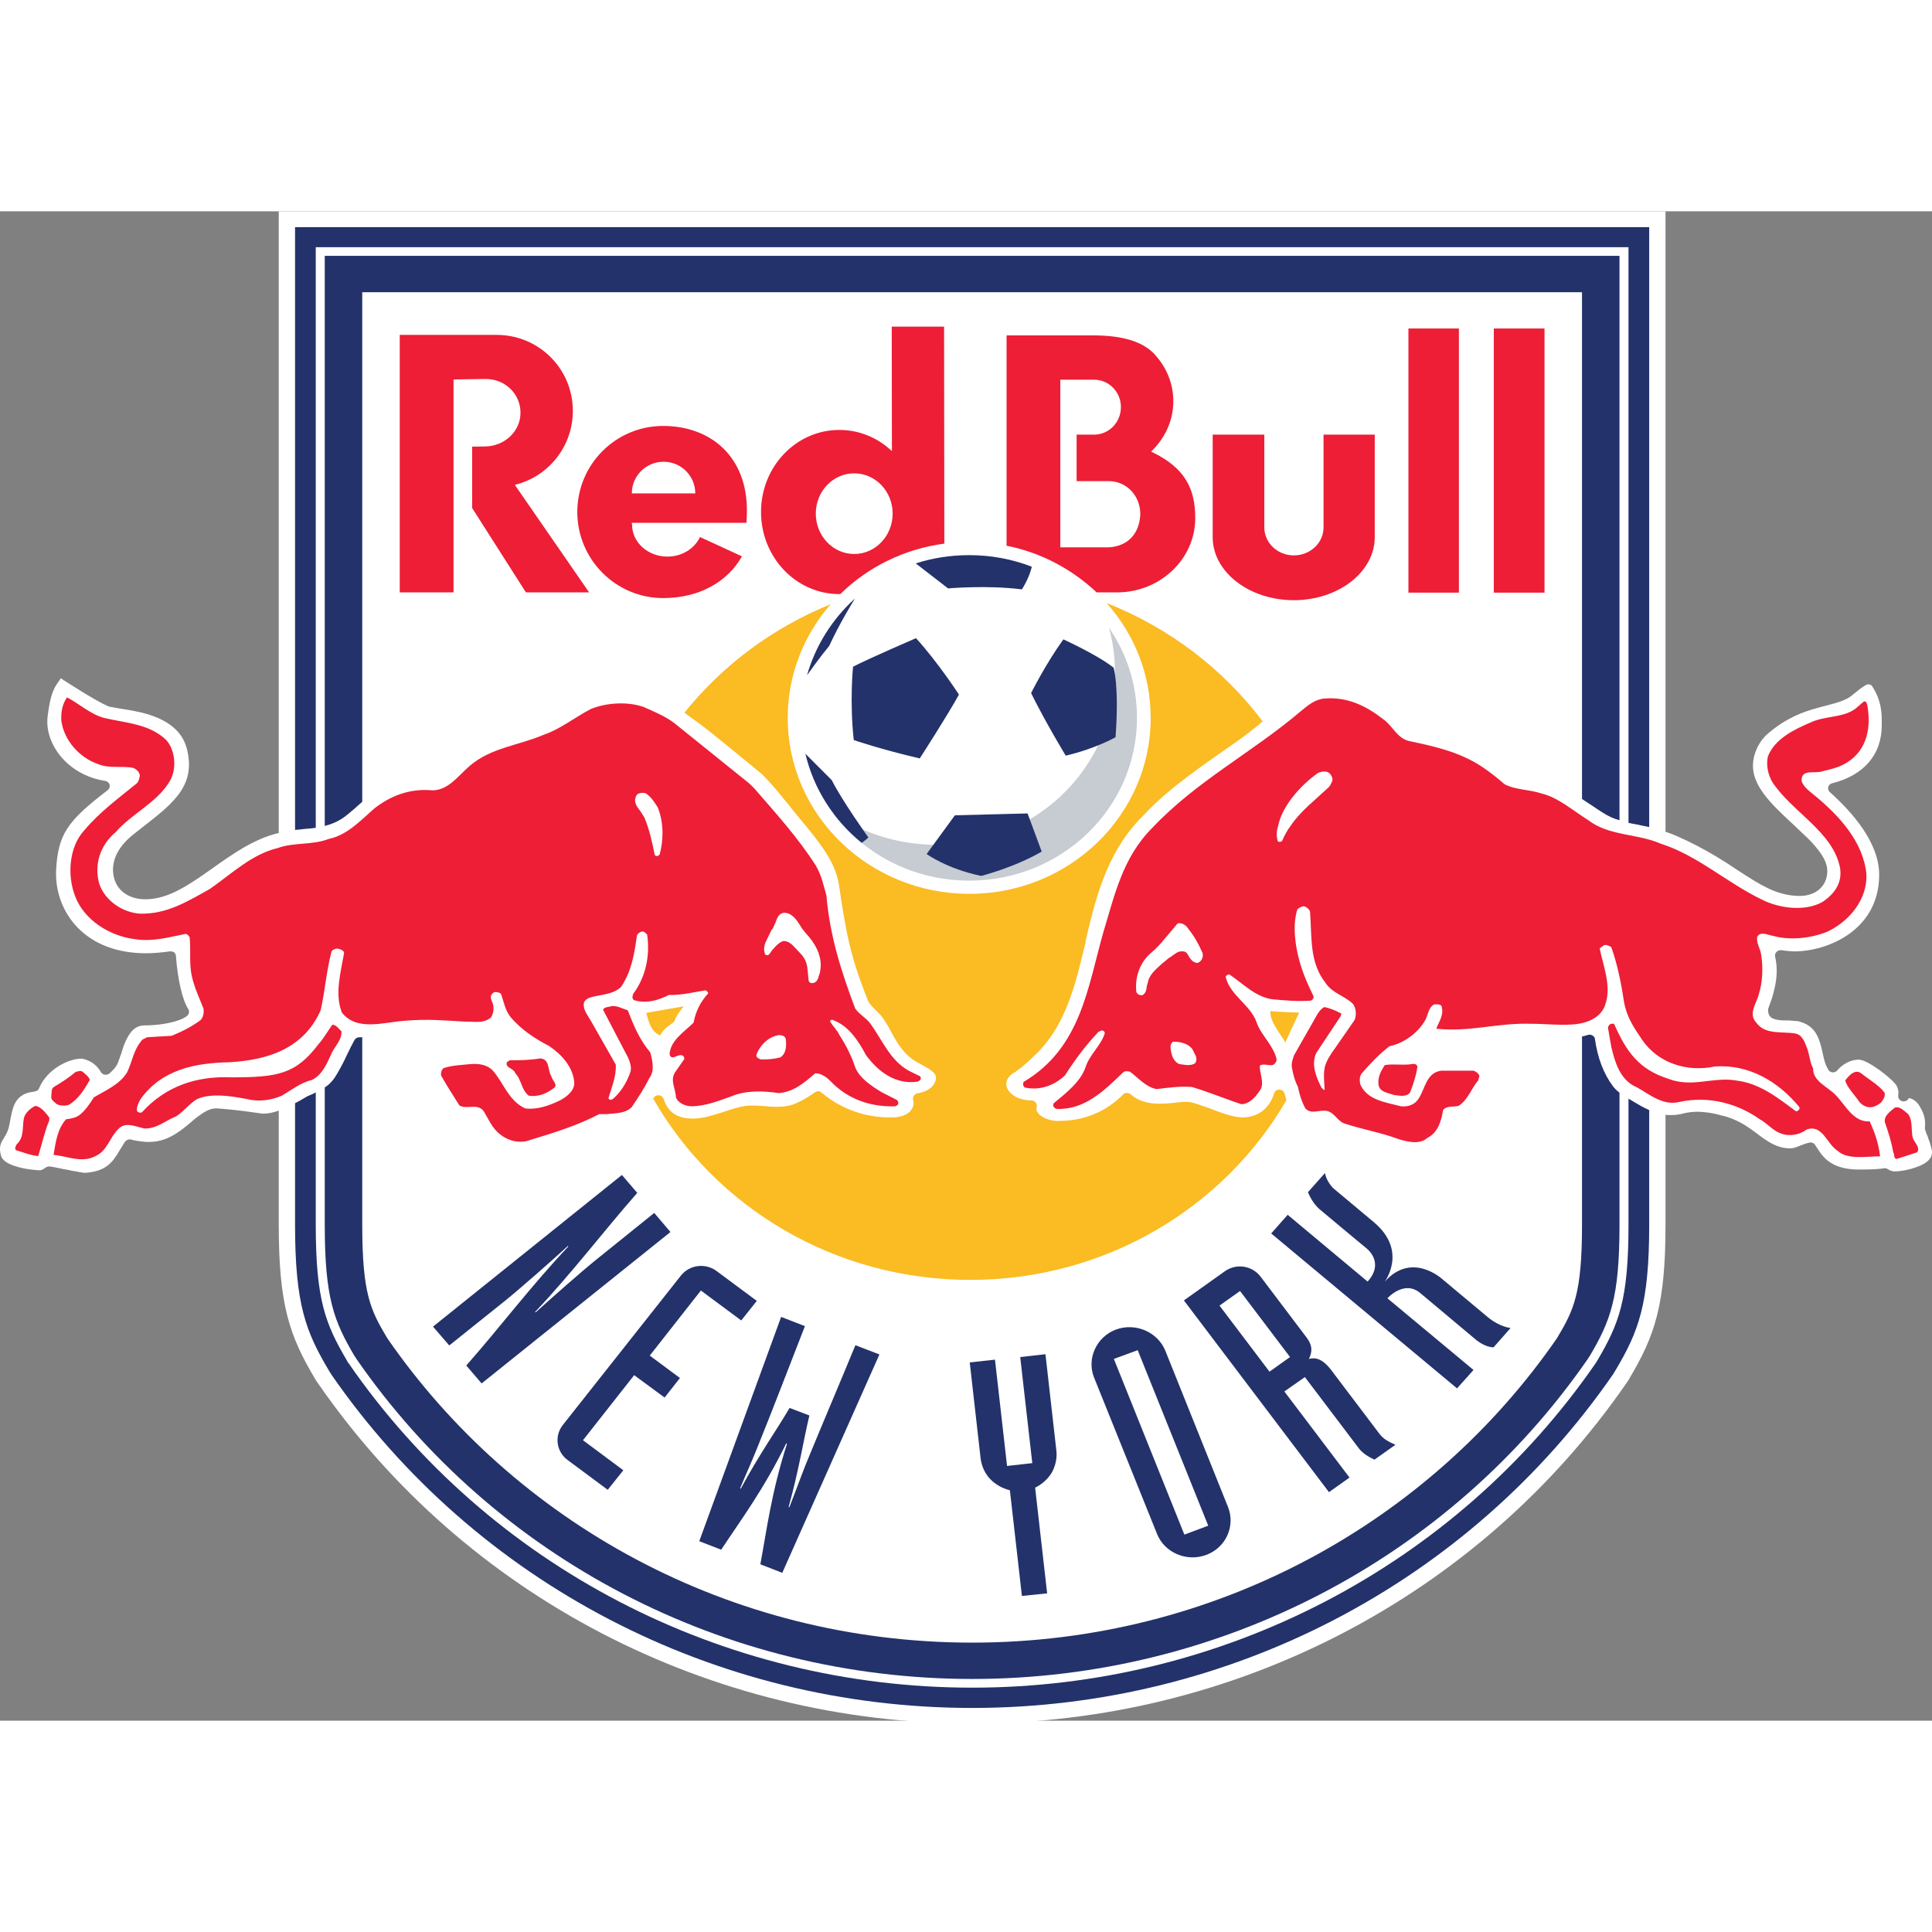 <?xml version="1.0" encoding="UTF-8"?>
<svg xmlns="http://www.w3.org/2000/svg" xmlns:xlink="http://www.w3.org/1999/xlink" width="32px" height="32px" viewBox="0 0 32 25" version="1.1">
<rect x="0" y="0" width="32" height="25" fill="#808080" stroke="none"/>
<g id="surface1">
<path style=" stroke:none;fill-rule:nonzero;fill:rgb(100%,100%,100%);fill-opacity:1;" d="M 31.984 15.496 C 31.973 15.449 31.957 15.402 31.941 15.363 L 31.93 15.328 C 31.918 15.301 31.906 15.27 31.895 15.238 C 31.891 15.227 31.887 15.211 31.883 15.199 C 31.883 15.191 31.883 15.184 31.883 15.176 C 31.898 15.012 31.855 14.926 31.789 14.812 C 31.734 14.727 31.664 14.691 31.613 14.688 C 31.602 14.723 31.57 14.742 31.531 14.742 C 31.527 14.742 31.52 14.742 31.516 14.742 C 31.469 14.734 31.434 14.691 31.441 14.645 C 31.441 14.633 31.441 14.621 31.445 14.605 C 31.445 14.562 31.434 14.523 31.414 14.484 C 31.355 14.379 30.941 14.051 30.785 14.051 C 30.66 14.051 30.527 14.117 30.43 14.23 C 30.414 14.25 30.387 14.262 30.359 14.262 C 30.355 14.262 30.355 14.262 30.352 14.262 C 30.32 14.258 30.293 14.242 30.281 14.215 C 30.266 14.191 30.254 14.164 30.242 14.137 C 30.215 14.066 30.199 13.992 30.184 13.922 L 30.172 13.867 C 30.125 13.68 30.062 13.492 29.809 13.422 C 29.789 13.414 29.762 13.41 29.727 13.41 C 29.699 13.406 29.668 13.406 29.641 13.402 L 29.617 13.402 C 29.566 13.402 29.512 13.402 29.461 13.395 C 29.355 13.379 29.285 13.348 29.285 13.23 C 29.285 13.223 29.285 13.211 29.289 13.203 L 29.316 13.125 C 29.34 13.066 29.367 12.98 29.391 12.875 C 29.438 12.68 29.438 12.504 29.402 12.348 C 29.395 12.316 29.402 12.289 29.426 12.266 C 29.441 12.25 29.465 12.238 29.492 12.238 C 29.496 12.238 29.5 12.238 29.504 12.238 C 29.609 12.254 29.695 12.258 29.719 12.258 C 30.262 12.258 31.125 11.914 31.125 10.988 C 31.125 10.457 30.68 9.953 30.309 9.621 C 30.285 9.602 30.273 9.566 30.281 9.535 C 30.289 9.504 30.316 9.48 30.348 9.473 C 30.875 9.34 31.168 8.996 31.168 8.512 L 31.168 8.48 C 31.168 8.402 31.168 8.316 31.152 8.227 C 31.129 8.094 31.082 7.977 31.004 7.859 C 30.992 7.848 30.98 7.836 30.953 7.836 C 30.941 7.836 30.934 7.836 30.93 7.836 C 30.91 7.844 30.887 7.855 30.871 7.867 C 30.82 7.898 30.75 7.957 30.691 8.004 C 30.629 8.059 30.551 8.098 30.441 8.133 C 30.375 8.152 30.309 8.172 30.234 8.191 C 30.195 8.199 30.156 8.211 30.113 8.223 C 29.863 8.289 29.586 8.391 29.281 8.652 C 29.141 8.77 29.043 8.969 29.035 9.156 C 29.027 9.316 29.086 9.48 29.223 9.66 C 29.336 9.812 29.492 9.961 29.652 10.109 L 29.707 10.16 C 29.766 10.215 29.824 10.27 29.879 10.324 C 29.965 10.402 30.027 10.469 30.078 10.531 C 30.207 10.684 30.266 10.809 30.266 10.926 C 30.266 11.172 30.082 11.34 29.805 11.34 C 29.5 11.336 29.262 11.223 28.934 11.012 C 28.883 10.98 28.832 10.945 28.781 10.914 C 28.672 10.84 28.559 10.766 28.434 10.691 C 28.207 10.555 27.996 10.445 27.773 10.348 C 27.711 10.32 27.648 10.297 27.586 10.277 L 27.586 0 L 4.617 0 L 4.617 10.297 C 4.5 10.324 4.387 10.363 4.277 10.414 C 4.121 10.484 3.965 10.574 3.77 10.707 C 3.688 10.762 3.605 10.82 3.523 10.879 C 3.449 10.93 3.379 10.98 3.305 11.031 C 2.984 11.25 2.707 11.395 2.406 11.395 C 2.113 11.395 1.902 11.227 1.875 10.965 C 1.848 10.738 1.969 10.508 2.215 10.316 L 2.348 10.211 C 2.449 10.133 2.543 10.059 2.629 9.988 C 2.77 9.871 2.867 9.773 2.941 9.68 C 3.125 9.445 3.172 9.203 3.094 8.898 C 3.02 8.621 2.801 8.434 2.426 8.324 C 2.289 8.285 2.152 8.262 2.023 8.242 L 1.977 8.234 C 1.938 8.227 1.902 8.223 1.871 8.215 C 1.832 8.211 1.801 8.203 1.785 8.195 C 1.578 8.105 1.133 7.816 1.043 7.758 L 1.008 7.734 L 0.984 7.77 C 0.902 7.883 0.836 7.973 0.789 8.367 C 0.734 8.805 1.105 9.336 1.742 9.434 C 1.777 9.438 1.805 9.465 1.816 9.496 C 1.824 9.531 1.812 9.566 1.781 9.59 C 1.109 10.102 0.965 10.324 0.93 10.898 C 0.91 11.258 1.039 11.609 1.285 11.863 C 1.555 12.141 1.945 12.289 2.418 12.289 C 2.543 12.289 2.676 12.277 2.812 12.258 C 2.816 12.258 2.82 12.258 2.824 12.258 C 2.848 12.258 2.867 12.262 2.883 12.273 C 2.902 12.289 2.914 12.312 2.914 12.336 C 2.945 12.738 3.023 13.066 3.117 13.211 C 3.141 13.246 3.133 13.293 3.102 13.324 C 3.07 13.348 3.027 13.375 2.969 13.395 C 2.824 13.449 2.605 13.484 2.391 13.484 C 2.254 13.484 2.152 13.574 2.07 13.77 C 2.043 13.832 2.023 13.898 2.004 13.965 L 1.996 13.98 C 1.984 14.016 1.977 14.043 1.965 14.07 C 1.957 14.098 1.945 14.121 1.934 14.141 C 1.91 14.188 1.867 14.23 1.812 14.281 C 1.797 14.293 1.773 14.301 1.754 14.301 C 1.746 14.301 1.742 14.301 1.738 14.301 C 1.711 14.297 1.688 14.281 1.672 14.258 C 1.605 14.141 1.504 14.066 1.363 14.035 L 1.344 14.035 C 1.137 14.035 0.781 14.207 0.648 14.523 C 0.637 14.555 0.609 14.574 0.574 14.578 L 0.559 14.582 C 0.395 14.598 0.289 14.672 0.23 14.812 C 0.207 14.875 0.191 14.941 0.18 15 L 0.172 15.043 C 0.164 15.094 0.152 15.145 0.141 15.191 C 0.129 15.23 0.113 15.266 0.094 15.301 C 0.082 15.32 0.07 15.336 0.062 15.355 C 0.055 15.367 0.047 15.379 0.039 15.391 C 0.004 15.453 -0.016 15.52 0.016 15.637 C 0.027 15.688 0.07 15.734 0.141 15.77 C 0.191 15.797 0.262 15.82 0.34 15.84 C 0.484 15.875 0.629 15.883 0.652 15.883 C 0.676 15.883 0.695 15.879 0.711 15.867 C 0.727 15.859 0.738 15.852 0.754 15.84 C 0.77 15.828 0.793 15.82 0.816 15.82 C 0.82 15.82 0.824 15.82 0.828 15.82 L 0.895 15.832 C 0.949 15.844 1.02 15.855 1.086 15.871 L 1.098 15.871 C 1.164 15.887 1.227 15.898 1.281 15.906 C 1.309 15.914 1.336 15.918 1.352 15.918 C 1.375 15.922 1.391 15.926 1.398 15.926 L 1.402 15.926 C 1.684 15.91 1.805 15.805 1.887 15.699 C 1.906 15.672 1.926 15.641 1.949 15.609 L 1.98 15.555 L 2.004 15.516 C 2.027 15.477 2.051 15.441 2.074 15.406 C 2.094 15.387 2.121 15.371 2.148 15.371 C 2.156 15.371 2.164 15.371 2.172 15.375 C 2.203 15.383 2.238 15.391 2.266 15.395 C 2.332 15.406 2.391 15.41 2.418 15.414 C 2.438 15.414 2.453 15.414 2.473 15.414 C 2.742 15.414 2.941 15.27 3.109 15.133 L 3.164 15.086 C 3.188 15.066 3.215 15.043 3.238 15.023 C 3.273 14.996 3.316 14.965 3.363 14.934 C 3.441 14.883 3.512 14.859 3.578 14.859 L 3.594 14.859 C 3.66 14.863 3.902 14.879 4.316 14.941 C 4.332 14.945 4.352 14.945 4.367 14.945 C 4.438 14.945 4.523 14.93 4.617 14.895 L 4.617 16.785 C 4.617 18.113 4.793 18.621 5.215 19.332 L 5.238 19.371 L 5.266 19.41 C 7.703 22.941 11.754 25.047 16.102 25.047 C 20.449 25.047 24.5 22.941 26.938 19.41 L 26.965 19.371 L 26.988 19.332 C 27.41 18.621 27.586 18.113 27.586 16.785 L 27.586 14.965 C 27.613 14.969 27.645 14.969 27.68 14.969 C 27.746 14.969 27.816 14.961 27.887 14.941 C 27.965 14.922 28.043 14.914 28.121 14.914 C 28.16 14.914 28.203 14.918 28.238 14.922 C 28.34 14.93 28.43 14.953 28.504 14.973 L 28.523 14.977 C 28.641 15.004 28.754 15.051 28.863 15.113 C 28.957 15.168 29.035 15.227 29.109 15.281 L 29.129 15.297 C 29.277 15.406 29.434 15.52 29.648 15.52 C 29.656 15.52 29.668 15.52 29.676 15.52 C 29.691 15.516 29.707 15.512 29.715 15.512 C 29.727 15.508 29.738 15.504 29.754 15.5 C 29.785 15.488 29.82 15.473 29.855 15.461 C 29.887 15.449 29.926 15.434 29.969 15.426 C 29.977 15.426 29.98 15.422 29.988 15.422 C 30.016 15.422 30.047 15.438 30.062 15.461 C 30.074 15.477 30.086 15.496 30.098 15.516 C 30.117 15.547 30.141 15.582 30.168 15.617 C 30.25 15.723 30.402 15.863 30.758 15.871 C 30.789 15.871 30.82 15.871 30.852 15.871 C 31.035 15.871 31.148 15.859 31.199 15.852 C 31.203 15.848 31.207 15.848 31.215 15.848 C 31.23 15.848 31.25 15.855 31.266 15.863 C 31.305 15.891 31.344 15.902 31.387 15.902 C 31.48 15.902 31.625 15.875 31.738 15.832 C 31.809 15.809 31.863 15.781 31.906 15.75 C 31.957 15.711 31.988 15.668 31.996 15.621 C 32.004 15.586 32 15.547 31.984 15.496 "/>
<path style=" stroke:none;fill-rule:nonzero;fill:rgb(13.725%,19.608%,41.569%);fill-opacity:1;" d="M 26.719 14.496 C 26.562 14.289 26.461 14.02 26.418 13.715 C 26.418 13.688 26.402 13.668 26.379 13.652 C 26.363 13.645 26.348 13.637 26.328 13.637 C 26.32 13.637 26.312 13.641 26.301 13.641 C 26.27 13.652 26.238 13.66 26.203 13.668 L 26.203 16.785 C 26.203 17.93 26.066 18.199 25.789 18.664 C 23.688 21.707 20.133 23.707 16.102 23.707 C 12.07 23.707 8.516 21.707 6.414 18.664 C 6.137 18.199 6 17.93 6 16.785 L 6 13.68 C 5.992 13.68 5.984 13.68 5.977 13.68 L 5.953 13.68 C 5.918 13.68 5.887 13.699 5.871 13.727 C 5.828 13.805 5.789 13.883 5.754 13.957 L 5.688 14.094 C 5.625 14.215 5.559 14.336 5.512 14.391 C 5.473 14.441 5.426 14.48 5.379 14.512 L 5.379 16.785 C 5.379 18 5.531 18.383 5.875 18.965 L 5.887 18.98 L 5.898 19 C 8.195 22.324 12.008 24.309 16.102 24.309 C 20.195 24.309 24.008 22.324 26.305 19 L 26.316 18.98 L 26.328 18.965 C 26.672 18.383 26.824 18 26.824 16.785 L 26.824 14.598 C 26.781 14.566 26.746 14.531 26.719 14.496 "/>
<path style=" stroke:none;fill-rule:nonzero;fill:rgb(13.725%,19.608%,41.569%);fill-opacity:1;" d="M 5.871 9.895 L 5.906 9.863 C 5.938 9.836 5.969 9.809 6 9.781 L 6 1.34 L 26.203 1.34 L 26.203 9.734 C 26.266 9.773 26.324 9.816 26.387 9.855 C 26.438 9.891 26.492 9.926 26.543 9.957 C 26.637 10.02 26.727 10.059 26.824 10.086 L 26.824 0.738 L 5.379 0.738 L 5.379 10.18 C 5.473 10.156 5.566 10.121 5.66 10.062 C 5.719 10.023 5.781 9.973 5.871 9.895 "/>
<path style=" stroke:none;fill-rule:nonzero;fill:rgb(13.725%,19.608%,41.569%);fill-opacity:1;" d="M 5.23 10.211 L 5.23 0.594 L 26.973 0.594 L 26.973 10.129 C 27.008 10.137 27.047 10.145 27.09 10.152 L 27.133 10.16 C 27.191 10.172 27.254 10.188 27.316 10.199 L 27.316 0.262 L 4.887 0.262 L 4.887 10.246 C 4.941 10.242 4.992 10.238 5.043 10.23 C 5.105 10.227 5.172 10.219 5.23 10.211 "/>
<path style=" stroke:none;fill-rule:nonzero;fill:rgb(13.725%,19.608%,41.569%);fill-opacity:1;" d="M 26.988 14.707 C 26.984 14.703 26.977 14.699 26.973 14.695 L 26.973 16.785 C 26.973 18.035 26.812 18.43 26.457 19.035 L 26.441 19.059 L 26.43 19.078 C 24.105 22.445 20.242 24.453 16.102 24.453 C 11.961 24.453 8.098 22.445 5.773 19.078 L 5.758 19.059 L 5.746 19.035 C 5.391 18.43 5.23 18.035 5.23 16.785 L 5.23 14.594 C 5.207 14.605 5.184 14.617 5.16 14.629 L 5.148 14.633 C 5.113 14.648 5.082 14.66 5.059 14.676 C 5 14.711 4.941 14.746 4.887 14.773 L 4.887 16.785 C 4.887 18.109 5.066 18.559 5.449 19.203 L 5.488 19.266 C 7.879 22.723 11.844 24.789 16.102 24.789 C 20.359 24.789 24.324 22.723 26.715 19.266 L 26.754 19.203 C 27.137 18.559 27.316 18.109 27.316 16.785 L 27.316 14.887 C 27.219 14.844 27.133 14.793 27.055 14.746 C 27.031 14.73 27.012 14.719 26.988 14.707 "/>
<path style=" stroke:none;fill-rule:nonzero;fill:rgb(98.039%,73.333%,13.725%);fill-opacity:1;" d="M 21.043 13.246 C 21.02 13.406 21.227 13.652 21.289 13.766 C 21.316 13.707 21.492 13.32 21.52 13.273 C 21.434 13.266 21.199 13.266 21.043 13.246 "/>
<path style=" stroke:none;fill-rule:nonzero;fill:rgb(98.039%,73.333%,13.725%);fill-opacity:1;" d="M 10.934 13.648 C 11.016 13.504 11.109 13.484 11.172 13.41 C 11.207 13.312 11.258 13.254 11.324 13.168 C 11.156 13.195 10.84 13.254 10.703 13.277 C 10.734 13.371 10.766 13.586 10.934 13.648 "/>
<path style=" stroke:none;fill-rule:nonzero;fill:rgb(98.039%,73.333%,13.725%);fill-opacity:1;" d="M 21.305 14.715 C 21.297 14.684 21.285 14.648 21.277 14.617 C 21.27 14.578 21.234 14.551 21.191 14.547 C 21.148 14.547 21.113 14.574 21.105 14.609 C 21.059 14.75 20.938 14.988 20.609 15.008 C 20.602 15.008 20.594 15.008 20.586 15.008 C 20.438 15.008 20.246 14.938 20.121 14.891 L 20.062 14.867 C 19.996 14.844 19.934 14.82 19.871 14.801 C 19.785 14.77 19.723 14.754 19.676 14.75 C 19.66 14.75 19.648 14.75 19.637 14.75 C 19.617 14.75 19.598 14.75 19.574 14.754 C 19.539 14.754 19.5 14.758 19.457 14.766 C 19.379 14.773 19.289 14.781 19.203 14.781 L 19.18 14.781 C 18.992 14.777 18.844 14.727 18.727 14.625 C 18.711 14.609 18.688 14.602 18.664 14.602 C 18.641 14.602 18.617 14.609 18.602 14.629 C 18.312 14.918 17.953 15.066 17.535 15.066 L 17.5 15.066 C 17.414 15.066 17.258 15.02 17.195 14.938 C 17.168 14.906 17.16 14.871 17.172 14.832 C 17.176 14.809 17.172 14.781 17.152 14.758 C 17.137 14.738 17.113 14.727 17.086 14.727 C 16.848 14.723 16.711 14.613 16.676 14.508 C 16.648 14.422 16.684 14.344 16.777 14.277 L 16.801 14.266 C 16.832 14.242 16.871 14.215 16.922 14.176 C 17 14.113 17.086 14.031 17.195 13.926 C 17.41 13.703 17.574 13.434 17.707 13.078 C 17.824 12.773 17.898 12.441 17.977 12.121 L 17.984 12.07 C 18.141 11.41 18.316 10.66 18.875 10.07 C 19.285 9.633 19.602 9.395 20.469 8.793 C 20.617 8.691 20.77 8.57 20.914 8.449 C 20.262 7.582 19.367 6.898 18.328 6.488 C 18.785 7 19.059 7.664 19.059 8.391 C 19.059 10 17.715 11.305 16.055 11.305 C 14.395 11.305 13.047 10 13.047 8.391 C 13.047 7.672 13.316 7.016 13.758 6.508 C 12.797 6.898 11.965 7.52 11.336 8.305 C 11.488 8.414 11.641 8.523 11.824 8.672 C 11.945 8.77 12.082 8.879 12.242 9.012 C 12.352 9.102 12.477 9.203 12.617 9.32 C 12.699 9.398 12.801 9.512 12.93 9.668 C 12.973 9.723 13.012 9.773 13.055 9.82 C 13.113 9.895 13.164 9.961 13.215 10.02 C 13.605 10.484 13.844 10.793 13.898 11.172 C 14.008 11.914 14.078 12.336 14.379 13.078 C 14.383 13.094 14.395 13.109 14.414 13.133 C 14.43 13.152 14.449 13.176 14.469 13.195 L 14.539 13.266 C 14.562 13.289 14.586 13.312 14.605 13.336 C 14.652 13.398 14.691 13.469 14.727 13.527 L 14.758 13.586 C 14.785 13.637 14.812 13.688 14.844 13.738 C 14.914 13.852 15.016 13.996 15.184 14.09 C 15.363 14.188 15.398 14.207 15.461 14.262 C 15.488 14.289 15.504 14.32 15.504 14.355 C 15.5 14.41 15.469 14.473 15.418 14.516 C 15.363 14.562 15.289 14.594 15.195 14.609 C 15.172 14.613 15.148 14.629 15.137 14.648 C 15.121 14.672 15.117 14.695 15.125 14.719 C 15.141 14.777 15.129 14.836 15.09 14.887 C 15.035 14.961 14.93 15.004 14.793 15.008 C 14.773 15.008 14.754 15.008 14.734 15.008 C 14.172 15.008 13.789 14.75 13.609 14.598 C 13.594 14.582 13.57 14.574 13.551 14.574 C 13.531 14.574 13.512 14.582 13.496 14.594 L 13.473 14.609 C 13.406 14.656 13.309 14.723 13.184 14.773 C 13.094 14.816 12.996 14.832 12.871 14.832 C 12.828 14.832 12.785 14.832 12.742 14.828 C 12.715 14.824 12.684 14.824 12.656 14.82 C 12.609 14.816 12.566 14.816 12.523 14.812 C 12.5 14.812 12.477 14.812 12.457 14.812 C 12.41 14.812 12.367 14.812 12.332 14.82 C 12.23 14.836 12.121 14.871 12.004 14.91 L 11.93 14.934 C 11.793 14.977 11.641 15.023 11.5 15.027 C 11.488 15.027 11.477 15.027 11.465 15.027 C 11.262 15.027 11.117 14.953 11.035 14.805 C 11.02 14.773 11.004 14.742 10.992 14.703 C 10.98 14.668 10.949 14.645 10.914 14.641 C 10.91 14.641 10.91 14.641 10.906 14.641 C 10.871 14.641 10.84 14.66 10.824 14.688 C 10.824 14.691 10.82 14.695 10.82 14.699 C 11.844 16.488 13.812 17.699 16.07 17.699 C 18.32 17.699 20.281 16.496 21.309 14.719 C 21.305 14.719 21.305 14.715 21.305 14.715 "/>
<path style=" stroke:none;fill-rule:nonzero;fill:rgb(92.941%,11.765%,21.176%);fill-opacity:1;" d="M 9.488 3.305 C 9.488 2.609 8.926 2.047 8.227 2.047 C 8.207 2.047 8.109 2.047 8.09 2.047 L 6.621 2.047 L 6.621 6.312 L 7.512 6.312 L 7.512 2.785 L 8.043 2.777 C 8.371 2.777 8.621 3.027 8.621 3.336 C 8.621 3.645 8.355 3.895 8.027 3.895 L 7.82 3.898 L 7.82 4.914 L 8.711 6.312 L 9.758 6.312 L 8.527 4.531 C 9.082 4.395 9.488 3.898 9.488 3.305 "/>
<path style=" stroke:none;fill-rule:nonzero;fill:rgb(92.941%,11.765%,21.176%);fill-opacity:1;" d="M 10.465 4.672 C 10.465 4.383 10.699 4.148 10.992 4.148 C 11.281 4.148 11.516 4.383 11.516 4.672 Z M 10.984 3.555 C 10.199 3.555 9.562 4.191 9.562 4.98 C 9.562 5.766 10.199 6.406 10.984 6.406 C 11.582 6.406 12.051 6.137 12.289 5.715 L 11.594 5.395 C 11.504 5.586 11.297 5.719 11.055 5.719 C 10.73 5.719 10.469 5.484 10.469 5.188 C 10.469 5.172 10.461 5.18 10.465 5.16 L 12.363 5.16 C 12.367 5.102 12.371 5.043 12.371 4.98 C 12.383 4.059 11.766 3.555 10.984 3.555 "/>
<path style=" stroke:none;fill-rule:nonzero;fill:rgb(92.941%,11.765%,21.176%);fill-opacity:1;" d="M 13.512 5.008 C 13.512 4.637 13.797 4.34 14.148 4.34 C 14.5 4.34 14.785 4.637 14.785 5.008 C 14.785 5.375 14.5 5.676 14.148 5.676 C 13.797 5.676 13.512 5.375 13.512 5.008 M 15.641 5.504 L 15.637 1.91 L 14.77 1.91 L 14.773 3.973 C 14.543 3.754 14.238 3.621 13.902 3.621 C 13.184 3.621 12.605 4.23 12.605 4.98 C 12.605 5.73 13.184 6.34 13.902 6.34 C 13.906 6.34 13.91 6.34 13.918 6.34 C 14.371 5.895 14.969 5.594 15.641 5.504 "/>
<path style=" stroke:none;fill-rule:nonzero;fill:rgb(92.941%,11.765%,21.176%);fill-opacity:1;" d="M 24.742 6.316 L 25.582 6.316 L 25.582 1.941 L 24.742 1.941 Z M 24.742 6.316 "/>
<path style=" stroke:none;fill-rule:nonzero;fill:rgb(92.941%,11.765%,21.176%);fill-opacity:1;" d="M 21.922 5.234 C 21.922 5.492 21.703 5.699 21.43 5.699 C 21.16 5.699 20.941 5.492 20.941 5.234 L 20.941 3.699 L 20.086 3.699 L 20.086 5.398 C 20.086 5.973 20.688 6.441 21.43 6.441 C 22.168 6.441 22.77 5.973 22.77 5.398 L 22.77 3.699 L 21.922 3.699 Z M 21.922 5.234 "/>
<path style=" stroke:none;fill-rule:nonzero;fill:rgb(92.941%,11.765%,21.176%);fill-opacity:1;" d="M 18.363 5.566 L 17.562 5.566 L 17.562 2.789 L 18.121 2.789 C 18.367 2.789 18.566 2.992 18.566 3.242 C 18.566 3.496 18.367 3.699 18.121 3.699 L 17.832 3.699 L 17.832 4.469 L 18.363 4.469 C 18.66 4.469 18.887 4.711 18.887 5.016 C 18.875 5.332 18.688 5.547 18.363 5.566 M 19.066 3.98 C 19.293 3.762 19.434 3.469 19.434 3.148 C 19.434 2.855 19.324 2.59 19.133 2.379 C 18.934 2.152 18.578 2.055 18.102 2.055 L 16.672 2.055 L 16.672 5.539 C 17.246 5.652 17.758 5.93 18.164 6.312 L 18.52 6.312 C 19.227 6.301 19.797 5.754 19.797 5.082 C 19.797 4.594 19.629 4.246 19.066 3.98 "/>
<path style=" stroke:none;fill-rule:nonzero;fill:rgb(92.941%,11.765%,21.176%);fill-opacity:1;" d="M 23.328 6.316 L 24.164 6.316 L 24.164 1.941 L 23.328 1.941 Z M 23.328 6.316 "/>
<path style=" stroke:none;fill-rule:nonzero;fill:rgb(77.647%,80%,82.353%);fill-opacity:1;" d="M 13.793 9.961 C 14.672 10.578 15.906 10.672 16.871 10.172 C 17.922 9.645 18.555 8.559 18.457 7.391 C 18.441 7.223 18.414 7.055 18.367 6.895 C 18.664 7.328 18.832 7.84 18.832 8.391 C 18.832 9.879 17.59 11.086 16.055 11.086 C 15.121 11.086 14.301 10.645 13.793 9.961 "/>
<path style=" stroke:none;fill-rule:nonzero;fill:rgb(13.725%,19.608%,41.569%);fill-opacity:1;" d="M 15.234 9.062 C 14.582 8.91 14.141 8.758 14.141 8.758 C 14.07 8.109 14.129 7.543 14.129 7.543 C 14.41 7.398 15.172 7.07 15.172 7.07 C 15.535 7.469 15.883 8.004 15.883 8.004 C 15.715 8.316 15.234 9.062 15.234 9.062 M 14.16 6.414 C 14.098 6.516 13.906 6.828 13.734 7.199 C 13.57 7.398 13.43 7.598 13.367 7.684 C 13.508 7.191 13.785 6.754 14.16 6.414 M 17.078 7.98 C 17.078 7.98 17.324 7.488 17.613 7.09 C 17.613 7.09 18.18 7.348 18.445 7.559 C 18.445 7.559 18.539 7.852 18.477 8.711 C 18.477 8.711 18.141 8.902 17.652 9.016 C 17.652 9.016 17.324 8.477 17.078 7.98 M 15.816 10.004 L 17.02 9.973 L 17.254 10.605 C 16.797 10.871 16.25 11.008 16.25 11.008 C 15.676 10.887 15.348 10.645 15.348 10.645 Z M 16.055 5.695 C 16.418 5.695 16.77 5.762 17.09 5.887 C 17.078 5.938 17.039 6.082 16.926 6.262 C 16.348 6.188 15.703 6.246 15.703 6.246 L 15.168 5.832 C 15.445 5.742 15.742 5.695 16.055 5.695 M 14.273 10.461 C 13.812 10.086 13.477 9.57 13.34 8.984 C 13.488 9.133 13.777 9.422 13.777 9.422 C 13.949 9.766 14.383 10.371 14.383 10.371 C 14.352 10.402 14.305 10.438 14.273 10.461 "/>
<path style=" stroke:none;fill-rule:nonzero;fill:rgb(13.725%,19.608%,41.569%);fill-opacity:1;" d="M 7.172 18.473 L 7.441 18.785 L 8.348 18.059 C 8.625 17.836 9.156 17.367 9.406 17.137 L 9.414 17.145 C 8.797 17.797 8.285 18.48 7.723 19.117 L 7.977 19.414 L 11.105 16.906 L 10.836 16.59 L 9.93 17.32 C 9.652 17.539 9.121 18.012 8.871 18.238 L 8.863 18.23 C 9.48 17.578 9.992 16.898 10.555 16.258 L 10.301 15.961 Z M 7.172 18.473 "/>
<path style=" stroke:none;fill-rule:nonzero;fill:rgb(13.725%,19.608%,41.569%);fill-opacity:1;" d="M 12.535 18.047 L 11.867 17.551 C 11.68 17.414 11.418 17.449 11.277 17.629 L 9.32 20.105 C 9.18 20.285 9.215 20.543 9.398 20.68 L 10.066 21.176 L 10.324 20.852 L 9.656 20.355 L 10.504 19.277 L 11.008 19.648 L 11.262 19.324 L 10.762 18.953 L 11.609 17.875 L 12.277 18.371 Z M 12.535 18.047 "/>
<path style=" stroke:none;fill-rule:nonzero;fill:rgb(13.725%,19.608%,41.569%);fill-opacity:1;" d="M 11.582 22.027 L 11.945 22.168 C 12.281 21.66 12.648 21.172 13.023 20.406 L 13.035 20.414 C 12.777 21.219 12.703 21.82 12.594 22.41 L 12.957 22.551 L 14.566 18.934 L 14.168 18.781 C 13.898 19.438 13.617 20.094 13.348 20.75 C 13.254 20.988 13.168 21.227 13.074 21.465 L 13.062 21.461 C 13.238 20.828 13.301 20.383 13.406 19.945 L 13.078 19.82 C 12.848 20.211 12.582 20.578 12.27 21.156 L 12.258 21.152 C 12.355 20.918 12.461 20.688 12.555 20.449 C 12.82 19.793 13.074 19.125 13.332 18.465 L 12.938 18.312 Z M 11.582 22.027 "/>
<path style=" stroke:none;fill-rule:nonzero;fill:rgb(13.725%,19.608%,41.569%);fill-opacity:1;" d="M 16.926 22.934 L 17.344 22.891 L 17.145 21.141 C 17.27 21.078 17.363 20.988 17.426 20.883 C 17.484 20.77 17.512 20.645 17.496 20.52 L 17.316 18.93 L 16.898 18.977 L 17.098 20.734 L 16.68 20.781 L 16.48 19.02 L 16.062 19.066 L 16.242 20.656 C 16.258 20.781 16.309 20.898 16.395 20.992 C 16.48 21.082 16.59 21.148 16.727 21.184 Z M 16.926 22.934 "/>
<path style=" stroke:none;fill-rule:nonzero;fill:rgb(13.725%,19.608%,41.569%);fill-opacity:1;" d="M 20.012 21.77 L 19.617 21.918 L 18.449 19.008 L 18.844 18.863 Z M 19.164 21.906 C 19.289 22.219 19.656 22.375 19.98 22.254 C 20.305 22.133 20.465 21.777 20.34 21.461 L 19.301 18.871 C 19.172 18.559 18.805 18.402 18.48 18.523 C 18.16 18.645 17.996 19.004 18.121 19.316 Z M 19.164 21.906 "/>
<path style=" stroke:none;fill-rule:nonzero;fill:rgb(13.725%,19.608%,41.569%);fill-opacity:1;" d="M 20.199 18.125 L 20.539 17.883 L 21.367 18.977 L 21.027 19.219 Z M 22.012 21.215 L 22.352 20.973 L 21.273 19.547 L 21.613 19.309 L 22.512 20.496 C 22.574 20.574 22.676 20.637 22.766 20.676 L 23.113 20.43 C 23.008 20.383 22.918 20.34 22.852 20.254 L 22.051 19.195 C 21.902 19 21.785 18.98 21.68 19.008 C 21.727 18.906 21.754 18.801 21.637 18.648 L 20.879 17.645 C 20.738 17.461 20.477 17.422 20.289 17.555 L 19.609 18.039 Z M 22.012 21.215 "/>
<path style=" stroke:none;fill-rule:nonzero;fill:rgb(13.725%,19.608%,41.569%);fill-opacity:1;" d="M 21.945 15.93 L 21.664 16.246 C 21.664 16.246 21.727 16.418 21.859 16.531 C 21.996 16.648 22.633 17.176 22.633 17.176 C 22.633 17.176 22.941 17.406 22.652 17.727 L 21.328 16.621 L 21.055 16.93 L 24.133 19.496 L 24.406 19.191 L 22.98 18.004 C 22.98 18.004 23.254 17.695 23.52 17.914 C 23.746 18.105 24.434 18.68 24.434 18.68 C 24.434 18.68 24.578 18.812 24.738 18.816 L 25.02 18.496 C 25.02 18.496 24.844 18.48 24.652 18.324 C 24.461 18.164 23.891 17.688 23.891 17.688 C 23.891 17.688 23.387 17.219 22.934 17.73 C 22.934 17.73 23.324 17.219 22.754 16.742 C 22.305 16.367 22.082 16.18 22.082 16.18 C 22.082 16.18 21.973 16.074 21.945 15.93 "/>
<path style=" stroke:none;fill-rule:nonzero;fill:rgb(92.941%,11.765%,21.176%);fill-opacity:1;" d="M 8.535 14.277 C 8.641 14.387 8.637 14.559 8.758 14.648 C 8.914 14.672 9.055 14.613 9.176 14.52 C 9.246 14.465 9.145 14.395 9.133 14.328 C 9.066 14.23 9.113 14.039 8.945 14.031 C 8.777 14.059 8.609 14.062 8.441 14.062 L 8.395 14.094 C 8.363 14.191 8.512 14.191 8.535 14.277 "/>
<path style=" stroke:none;fill-rule:nonzero;fill:rgb(92.941%,11.765%,21.176%);fill-opacity:1;" d="M 0.586 14.816 C 0.504 14.855 0.414 14.934 0.395 15.023 C 0.367 15.188 0.402 15.34 0.273 15.457 C 0.266 15.484 0.234 15.52 0.266 15.551 C 0.383 15.586 0.492 15.633 0.633 15.648 C 0.695 15.449 0.742 15.23 0.816 15.059 L 0.816 15.008 C 0.754 14.934 0.691 14.836 0.586 14.816 "/>
<path style=" stroke:none;fill-rule:nonzero;fill:rgb(92.941%,11.765%,21.176%);fill-opacity:1;" d="M 13.578 12.621 C 13.574 12.625 13.562 12.664 13.562 12.664 C 13.562 12.668 13.547 12.711 13.547 12.711 C 13.531 12.75 13.508 12.773 13.473 12.781 C 13.453 12.785 13.43 12.785 13.414 12.773 C 13.398 12.762 13.391 12.742 13.391 12.719 C 13.391 12.719 13.387 12.676 13.387 12.676 L 13.371 12.52 C 13.359 12.445 13.336 12.391 13.301 12.344 C 13.301 12.34 13.23 12.262 13.23 12.262 C 13.227 12.258 13.148 12.176 13.148 12.176 C 13.09 12.113 13.035 12.086 12.977 12.086 C 12.93 12.098 12.891 12.129 12.848 12.172 L 12.789 12.238 L 12.742 12.305 C 12.723 12.332 12.684 12.316 12.684 12.316 C 12.684 12.316 12.68 12.316 12.676 12.312 C 12.676 12.309 12.672 12.305 12.672 12.305 C 12.66 12.273 12.656 12.246 12.656 12.219 C 12.656 12.168 12.672 12.125 12.688 12.09 L 12.73 12.004 L 12.777 11.906 L 12.785 11.895 C 12.801 11.883 12.812 11.859 12.828 11.816 L 12.844 11.781 L 12.871 11.711 C 12.914 11.621 12.98 11.598 13.074 11.637 C 13.148 11.676 13.191 11.734 13.227 11.789 L 13.25 11.824 L 13.281 11.875 L 13.34 11.949 C 13.512 12.133 13.594 12.309 13.594 12.488 C 13.594 12.531 13.586 12.578 13.578 12.621 M 12.934 14.008 C 12.934 14.008 12.934 14.008 12.934 14.012 C 12.934 14.008 12.93 14.012 12.93 14.012 C 12.832 14.039 12.723 14.051 12.602 14.047 L 12.594 14.047 C 12.598 14.047 12.574 14.035 12.574 14.035 C 12.574 14.035 12.551 14.023 12.551 14.023 C 12.539 14.012 12.52 13.992 12.531 13.965 C 12.578 13.832 12.711 13.68 12.883 13.648 C 12.887 13.645 12.898 13.645 12.898 13.645 L 12.922 13.645 L 12.957 13.652 C 12.977 13.656 13.008 13.672 13.016 13.715 C 13.02 13.738 13.02 13.766 13.02 13.793 C 13.02 13.871 13.004 13.957 12.934 14.008 M 10.938 10.656 L 10.926 10.652 C 10.926 10.652 10.926 10.656 10.922 10.656 C 10.922 10.66 10.918 10.66 10.918 10.66 C 10.906 10.676 10.879 10.688 10.852 10.668 C 10.852 10.668 10.848 10.664 10.844 10.664 C 10.844 10.66 10.844 10.656 10.844 10.656 C 10.801 10.453 10.758 10.238 10.672 10.039 C 10.672 10.039 10.621 9.957 10.621 9.957 L 10.605 9.934 L 10.562 9.875 C 10.527 9.824 10.496 9.754 10.543 9.672 L 10.547 9.664 C 10.586 9.629 10.652 9.625 10.699 9.641 L 10.703 9.645 C 10.793 9.707 10.852 9.805 10.895 9.875 C 10.945 9.996 10.973 10.145 10.973 10.301 C 10.973 10.418 10.957 10.539 10.926 10.652 L 10.938 10.656 M 15.051 14.234 C 14.738 14.059 14.613 13.723 14.418 13.457 C 14.348 13.359 14.23 13.301 14.164 13.203 C 13.941 12.609 13.746 12.016 13.688 11.332 C 13.641 11.164 13.605 10.992 13.512 10.836 C 13.227 10.387 12.859 9.98 12.504 9.57 C 12.473 9.539 12.473 9.535 12.406 9.473 L 11.164 8.473 C 11.012 8.359 10.836 8.289 10.664 8.211 C 10.402 8.117 10.047 8.137 9.789 8.242 C 9.523 8.379 9.281 8.578 9 8.672 C 8.59 8.848 8.129 8.883 7.777 9.188 C 7.574 9.363 7.398 9.629 7.098 9.586 C 6.754 9.57 6.453 9.691 6.195 9.895 C 5.965 10.098 5.742 10.336 5.445 10.395 C 5.184 10.5 4.863 10.449 4.598 10.547 C 4.172 10.648 3.836 10.973 3.477 11.223 C 3.113 11.426 2.766 11.645 2.316 11.633 C 2.023 11.613 1.738 11.414 1.645 11.141 C 1.555 10.824 1.656 10.5 1.914 10.285 C 2.18 9.977 2.605 9.793 2.812 9.438 C 2.926 9.25 2.91 8.945 2.762 8.766 C 2.484 8.488 2.086 8.477 1.723 8.391 C 1.492 8.328 1.316 8.156 1.109 8.051 C 1.031 8.168 1.008 8.293 1.016 8.438 C 1.059 8.758 1.309 9.047 1.625 9.156 C 1.809 9.234 2.016 9.18 2.207 9.219 C 2.258 9.238 2.312 9.289 2.316 9.348 C 2.305 9.398 2.301 9.449 2.254 9.484 C 1.961 9.723 1.652 9.949 1.402 10.246 C 1.141 10.52 1.109 11.004 1.246 11.348 C 1.398 11.746 1.824 12.004 2.23 12.055 C 2.531 12.102 2.797 12.023 3.07 11.969 C 3.109 11.969 3.125 12.004 3.141 12.023 C 3.164 12.258 3.129 12.465 3.18 12.68 C 3.227 12.879 3.297 13.016 3.371 13.207 C 3.379 13.273 3.371 13.344 3.32 13.398 C 3.172 13.508 3.012 13.586 2.844 13.656 L 2.438 13.68 L 2.359 13.719 C 2.207 13.891 2.199 14.066 2.105 14.262 C 1.98 14.465 1.75 14.559 1.555 14.676 C 1.492 14.773 1.426 14.875 1.336 14.953 C 1.27 15.012 1.184 15.027 1.094 15.039 C 0.953 15.195 0.922 15.414 0.887 15.629 C 1.117 15.648 1.355 15.77 1.582 15.648 C 1.777 15.562 1.82 15.332 1.965 15.195 C 2.082 15.074 2.254 15.164 2.391 15.191 C 2.594 15.199 2.742 15.059 2.914 14.992 C 3.035 14.918 3.133 14.785 3.258 14.707 C 3.5 14.598 3.836 14.656 4.086 14.703 C 4.285 14.754 4.496 14.723 4.668 14.648 C 4.832 14.551 4.984 14.43 5.168 14.387 C 5.328 14.309 5.41 14.129 5.477 13.98 C 5.527 13.844 5.664 13.738 5.656 13.582 C 5.613 13.543 5.566 13.469 5.504 13.473 C 5.426 13.582 5.367 13.691 5.277 13.793 C 4.898 14.293 4.602 14.344 3.832 14.344 C 3.258 14.32 2.746 14.488 2.352 14.922 C 2.328 14.938 2.289 14.926 2.27 14.906 C 2.254 14.844 2.305 14.742 2.332 14.699 C 2.684 14.215 3.227 14.105 3.805 14.094 C 4.117 14.074 4.418 14.023 4.684 13.891 C 4.984 13.742 5.188 13.516 5.312 13.23 C 5.383 12.91 5.41 12.562 5.492 12.258 C 5.504 12.227 5.582 12.203 5.605 12.215 C 5.637 12.219 5.699 12.246 5.699 12.285 C 5.645 12.598 5.539 12.969 5.664 13.273 C 5.918 13.594 6.383 13.422 6.723 13.406 C 7.082 13.375 7.367 13.402 7.707 13.422 C 7.875 13.418 8 13.457 8.129 13.355 C 8.168 13.301 8.18 13.227 8.172 13.164 C 8.16 13.074 8.082 13.016 8.172 12.941 C 8.195 12.922 8.273 12.934 8.297 12.961 C 8.344 13.086 8.363 13.223 8.449 13.336 C 8.617 13.543 8.863 13.707 9.094 13.824 C 9.312 13.973 9.496 14.18 9.512 14.438 C 9.512 14.57 9.387 14.664 9.281 14.723 C 9.102 14.809 8.91 14.883 8.699 14.859 C 8.422 14.73 8.348 14.445 8.164 14.234 C 8.07 14.133 7.93 14.113 7.789 14.125 C 7.637 14.141 7.484 14.145 7.348 14.191 C 7.312 14.219 7.301 14.266 7.305 14.312 C 7.398 14.48 7.504 14.641 7.609 14.809 C 7.73 14.883 7.898 14.77 8.004 14.895 C 8.09 15.027 8.148 15.188 8.285 15.289 C 8.418 15.398 8.617 15.449 8.789 15.379 C 9.176 15.262 9.566 15.141 9.926 14.953 L 10.047 14.953 C 10.191 14.938 10.355 14.945 10.461 14.84 C 10.574 14.676 10.672 14.523 10.758 14.352 C 10.848 14.234 10.805 14.059 10.77 13.93 C 10.59 13.719 10.492 13.477 10.398 13.234 C 10.309 13.207 10.23 13.156 10.129 13.164 C 10.082 13.184 10.016 13.172 9.988 13.223 L 10.402 14.016 C 10.43 14.078 10.461 14.164 10.445 14.246 C 10.387 14.414 10.297 14.574 10.156 14.699 C 10.129 14.715 10.098 14.73 10.078 14.691 C 10.125 14.52 10.211 14.332 10.199 14.133 L 9.797 13.426 C 9.746 13.332 9.664 13.242 9.668 13.133 C 9.668 13.082 9.715 13.047 9.758 13.027 C 9.938 12.969 10.152 12.98 10.289 12.844 C 10.465 12.574 10.504 12.309 10.551 11.988 C 10.562 11.969 10.602 11.93 10.633 11.93 C 10.664 11.918 10.703 11.965 10.719 11.98 C 10.77 12.328 10.695 12.684 10.488 12.961 C 10.477 12.996 10.461 13.039 10.504 13.066 C 10.703 13.129 10.91 13.066 11.078 12.98 C 11.293 12.984 11.492 12.934 11.688 12.902 C 11.707 12.914 11.73 12.934 11.73 12.953 C 11.598 13.098 11.523 13.254 11.488 13.438 C 11.332 13.594 11.105 13.73 11.09 13.961 C 11.117 14.074 11.215 13.965 11.285 13.977 C 11.316 13.98 11.336 14.008 11.336 14.039 L 11.18 14.262 C 11.094 14.395 11.195 14.547 11.195 14.672 C 11.23 14.773 11.355 14.824 11.465 14.824 C 11.703 14.816 11.914 14.73 12.121 14.656 C 12.352 14.559 12.641 14.566 12.895 14.605 C 13.141 14.59 13.32 14.434 13.504 14.277 C 13.605 14.277 13.695 14.344 13.762 14.414 C 14.047 14.707 14.414 14.836 14.828 14.824 L 14.863 14.805 C 14.891 14.777 14.879 14.734 14.848 14.715 L 14.602 14.59 C 14.43 14.484 14.215 14.344 14.156 14.152 C 14.102 13.988 14.008 13.805 13.902 13.641 C 13.867 13.559 13.785 13.492 13.746 13.41 C 13.758 13.402 13.766 13.387 13.785 13.391 C 14.055 13.484 14.219 13.742 14.344 13.977 C 14.543 14.246 14.832 14.473 15.207 14.414 L 15.242 14.387 C 15.258 14.367 15.25 14.344 15.242 14.328 Z M 15.051 14.234 "/>
<path style=" stroke:none;fill-rule:nonzero;fill:rgb(92.941%,11.765%,21.176%);fill-opacity:1;" d="M 1.137 14.801 C 1.301 14.707 1.402 14.535 1.488 14.387 C 1.473 14.332 1.414 14.293 1.367 14.25 C 1.336 14.227 1.289 14.246 1.254 14.254 C 1.137 14.352 1.016 14.43 0.891 14.504 C 0.84 14.539 0.859 14.617 0.848 14.672 C 0.848 14.723 0.91 14.758 0.941 14.789 C 1 14.816 1.074 14.82 1.137 14.801 "/>
<path style=" stroke:none;fill-rule:nonzero;fill:rgb(92.941%,11.765%,21.176%);fill-opacity:1;" d="M 23.383 14.125 C 23.242 14.148 23.078 14.117 22.938 14.141 C 22.875 14.23 22.816 14.344 22.832 14.465 C 22.848 14.59 22.996 14.602 23.09 14.637 C 23.18 14.648 23.309 14.676 23.359 14.586 C 23.41 14.453 23.457 14.312 23.477 14.168 C 23.469 14.129 23.426 14.113 23.383 14.125 "/>
<path style=" stroke:none;fill-rule:nonzero;fill:rgb(92.941%,11.765%,21.176%);fill-opacity:1;" d="M 22.059 9.453 L 22.039 9.496 L 22.012 9.535 C 22.012 9.535 21.848 9.684 21.848 9.684 L 21.672 9.844 C 21.539 9.969 21.445 10.074 21.379 10.176 C 21.32 10.25 21.277 10.336 21.238 10.422 C 21.227 10.445 21.191 10.449 21.176 10.441 C 21.176 10.441 21.172 10.441 21.168 10.438 C 21.164 10.434 21.164 10.43 21.164 10.43 C 21.152 10.398 21.148 10.363 21.148 10.328 C 21.148 10.297 21.148 10.266 21.156 10.234 C 21.156 10.234 21.188 10.109 21.188 10.109 L 21.207 10.051 C 21.305 9.793 21.531 9.52 21.82 9.309 C 21.859 9.285 21.93 9.27 21.98 9.285 C 22.012 9.297 22.035 9.316 22.051 9.348 C 22.062 9.367 22.07 9.387 22.07 9.41 C 22.07 9.422 22.066 9.438 22.059 9.453 L 22.074 9.457 L 22.059 9.453 M 19.922 12.344 L 19.906 12.391 C 19.895 12.406 19.879 12.426 19.859 12.438 C 19.844 12.449 19.82 12.457 19.789 12.438 C 19.762 12.43 19.742 12.41 19.723 12.387 C 19.723 12.387 19.699 12.355 19.699 12.355 L 19.68 12.32 C 19.656 12.281 19.637 12.254 19.582 12.258 C 19.531 12.254 19.496 12.273 19.465 12.297 L 19.43 12.32 L 19.41 12.336 C 19.41 12.336 19.355 12.371 19.355 12.371 C 19.355 12.371 19.281 12.434 19.281 12.434 L 19.25 12.457 L 19.145 12.555 C 19.066 12.633 19.023 12.703 19.012 12.773 C 19.012 12.773 18.996 12.828 18.996 12.828 L 18.992 12.852 L 18.988 12.883 C 18.98 12.918 18.965 12.957 18.93 12.98 C 18.902 12.988 18.875 12.984 18.848 12.965 C 18.832 12.953 18.82 12.934 18.82 12.914 C 18.797 12.668 18.887 12.438 19.062 12.285 C 19.152 12.211 19.227 12.129 19.289 12.051 L 19.359 11.969 L 19.496 11.805 L 19.512 11.793 C 19.609 11.777 19.672 11.863 19.695 11.902 C 19.781 12.008 19.852 12.133 19.918 12.285 C 19.922 12.297 19.922 12.309 19.922 12.32 C 19.922 12.328 19.922 12.336 19.922 12.344 M 19.801 14.102 L 19.797 14.109 C 19.766 14.133 19.723 14.141 19.664 14.141 L 19.562 14.129 L 19.527 14.121 L 19.523 14.121 C 19.422 14.066 19.398 13.957 19.387 13.844 C 19.387 13.809 19.398 13.777 19.426 13.758 C 19.426 13.758 19.426 13.754 19.43 13.754 L 19.438 13.754 C 19.574 13.754 19.68 13.793 19.746 13.871 L 19.801 13.98 L 19.812 13.977 C 19.809 13.977 19.801 13.98 19.801 13.98 C 19.812 14.004 19.816 14.023 19.816 14.047 C 19.816 14.066 19.812 14.082 19.801 14.102 M 30.969 15.074 C 30.699 15.09 30.57 14.809 30.414 14.648 C 30.281 14.5 30.023 14.414 30.031 14.195 C 29.98 14.109 29.973 13.973 29.93 13.859 C 29.895 13.77 29.855 13.637 29.73 13.617 C 29.504 13.582 29.234 13.641 29.09 13.438 C 28.945 13.285 29.105 13.105 29.133 12.961 C 29.195 12.77 29.203 12.523 29.172 12.328 C 29.164 12.219 29.086 12.125 29.105 12.016 C 29.16 11.918 29.285 11.988 29.363 12 C 29.656 12.082 30.004 12.039 30.27 11.93 C 30.637 11.754 30.93 11.395 30.914 10.98 C 30.863 10.449 30.469 10.012 30.047 9.668 C 29.965 9.602 29.867 9.527 29.84 9.434 C 29.832 9.223 30.07 9.324 30.191 9.273 C 30.34 9.238 30.484 9.203 30.605 9.121 C 30.926 8.914 30.992 8.547 30.93 8.191 C 30.922 8.16 30.922 8.117 30.875 8.117 C 30.816 8.16 30.758 8.227 30.684 8.27 C 30.48 8.387 30.207 8.363 29.992 8.465 C 29.727 8.578 29.395 8.734 29.281 9.031 C 29.25 9.18 29.285 9.332 29.355 9.453 C 29.68 9.949 30.363 10.277 30.477 10.875 C 30.516 11.121 30.391 11.297 30.195 11.434 C 29.902 11.605 29.465 11.547 29.172 11.395 C 28.605 11.121 28.109 10.664 27.504 10.473 C 27.121 10.305 26.648 10.348 26.309 10.086 C 26.051 9.926 25.816 9.711 25.527 9.641 C 25.328 9.574 25.102 9.586 24.918 9.488 C 24.73 9.324 24.531 9.172 24.312 9.066 C 24.008 8.918 23.672 8.844 23.336 8.773 C 23.137 8.727 23.062 8.512 22.902 8.406 C 22.625 8.191 22.316 8.039 21.938 8.07 C 21.781 8.082 21.66 8.184 21.539 8.285 C 20.738 8.965 19.82 9.434 19.086 10.211 C 18.594 10.703 18.461 11.328 18.277 11.934 C 18.016 12.848 17.906 13.855 16.957 14.418 C 16.941 14.445 16.941 14.488 16.973 14.512 C 17.227 14.57 17.473 14.473 17.641 14.309 C 17.801 14.059 17.977 13.82 18.195 13.59 L 18.25 13.566 C 18.273 13.57 18.305 13.586 18.297 13.621 C 18.23 13.824 18.043 13.973 17.98 14.176 C 17.898 14.418 17.656 14.605 17.449 14.777 L 17.445 14.809 C 17.445 14.836 17.473 14.859 17.5 14.867 C 17.961 14.887 18.289 14.566 18.598 14.266 C 18.629 14.234 18.672 14.242 18.715 14.25 C 18.852 14.352 18.977 14.504 19.156 14.539 C 19.344 14.516 19.543 14.488 19.742 14.504 C 20.02 14.586 20.285 14.699 20.562 14.789 C 20.707 14.785 20.809 14.652 20.883 14.539 C 20.941 14.41 20.859 14.277 20.867 14.148 C 20.938 14.109 21.016 14.16 21.09 14.137 C 21.121 14.117 21.145 14.082 21.145 14.047 C 21.094 13.812 20.879 13.641 20.809 13.422 C 20.707 13.141 20.363 12.977 20.301 12.676 C 20.316 12.656 20.344 12.625 20.371 12.645 C 20.598 12.801 20.797 13.012 21.074 13.051 C 21.281 13.07 21.496 13.09 21.707 13.074 C 21.738 13.066 21.766 13.031 21.754 12.996 C 21.664 12.812 21.582 12.629 21.527 12.43 C 21.457 12.184 21.402 11.836 21.488 11.562 C 21.504 11.543 21.57 11.504 21.602 11.512 C 21.645 11.523 21.695 11.57 21.699 11.605 C 21.73 12.039 21.688 12.438 21.953 12.777 C 22.066 12.953 22.266 12.988 22.41 13.129 C 22.461 13.199 22.473 13.316 22.434 13.398 L 22.117 13.855 C 22.043 13.957 21.969 14.066 21.941 14.18 C 21.918 14.309 21.934 14.43 21.941 14.551 C 21.922 14.559 21.91 14.531 21.891 14.52 C 21.805 14.352 21.711 14.137 21.801 13.941 L 22.203 13.336 L 22.219 13.289 C 22.133 13.242 22.031 13.199 21.938 13.18 C 21.891 13.199 21.859 13.242 21.828 13.285 L 21.434 13.977 C 21.406 14.059 21.383 14.117 21.402 14.203 C 21.422 14.309 21.449 14.41 21.496 14.496 C 21.527 14.637 21.555 14.734 21.621 14.859 C 21.723 14.969 21.859 14.871 21.984 14.902 C 22.109 14.934 22.156 15.078 22.281 15.113 C 22.566 15.207 22.871 15.258 23.152 15.363 C 23.301 15.41 23.508 15.465 23.641 15.348 C 23.824 15.254 23.871 15.062 23.902 14.887 C 23.961 14.809 24.074 14.84 24.16 14.816 C 24.316 14.715 24.367 14.531 24.484 14.395 L 24.504 14.32 C 24.488 14.277 24.449 14.25 24.406 14.234 L 23.871 14.234 C 23.625 14.266 23.605 14.531 23.5 14.691 C 23.441 14.793 23.328 14.836 23.207 14.824 C 22.953 14.758 22.645 14.723 22.531 14.461 C 22.516 14.395 22.516 14.312 22.566 14.266 C 22.695 14.117 22.855 13.949 23.016 13.828 C 23.246 13.781 23.473 13.617 23.594 13.418 C 23.656 13.332 23.645 13.203 23.75 13.137 C 23.781 13.133 23.852 13.129 23.875 13.16 C 23.922 13.309 23.836 13.414 23.789 13.539 C 24.359 13.598 24.801 13.438 25.359 13.457 C 25.594 13.457 25.805 13.484 26.035 13.469 C 26.266 13.457 26.52 13.367 26.59 13.133 C 26.695 12.832 26.551 12.492 26.496 12.207 L 26.562 12.16 C 26.598 12.137 26.66 12.168 26.688 12.188 C 26.785 12.457 26.852 12.781 26.895 13.074 C 26.938 13.336 27.051 13.504 27.199 13.723 C 27.465 14.109 27.938 14.262 28.406 14.164 C 28.969 14.125 29.457 14.414 29.805 14.84 L 29.805 14.867 C 29.793 14.887 29.773 14.91 29.746 14.906 C 29.449 14.684 29.148 14.445 28.766 14.398 C 28.379 14.328 28.031 14.523 27.629 14.367 C 27.145 14.211 26.938 13.922 26.734 13.457 L 26.691 13.457 C 26.66 13.461 26.637 13.492 26.633 13.523 L 26.688 13.84 C 26.75 14.094 26.832 14.395 27.117 14.512 C 27.336 14.637 27.551 14.82 27.824 14.75 C 28.301 14.648 28.781 14.777 29.148 15.039 C 29.27 15.105 29.363 15.227 29.496 15.273 C 29.637 15.328 29.809 15.297 29.926 15.207 C 30.191 15.121 30.254 15.445 30.438 15.562 C 30.602 15.715 30.926 15.652 31.141 15.652 L 31.137 15.629 C 31.109 15.418 31.051 15.258 30.969 15.074 "/>
<path style=" stroke:none;fill-rule:nonzero;fill:rgb(92.941%,11.765%,21.176%);fill-opacity:1;" d="M 31.68 15.34 C 31.652 15.223 31.684 15.059 31.605 14.953 C 31.539 14.902 31.477 14.824 31.387 14.844 C 31.312 14.906 31.203 14.977 31.219 15.086 C 31.281 15.266 31.324 15.398 31.359 15.586 C 31.383 15.621 31.359 15.695 31.418 15.695 L 31.754 15.586 C 31.812 15.496 31.703 15.426 31.68 15.34 "/>
<path style=" stroke:none;fill-rule:nonzero;fill:rgb(92.941%,11.765%,21.176%);fill-opacity:1;" d="M 30.832 14.281 C 30.727 14.195 30.617 14.32 30.562 14.398 C 30.602 14.52 30.707 14.621 30.785 14.734 C 30.824 14.793 30.895 14.836 30.969 14.84 C 31.039 14.84 31.098 14.805 31.152 14.766 C 31.188 14.719 31.23 14.664 31.215 14.598 C 31.113 14.465 30.957 14.383 30.832 14.281 "/>
</g>
</svg>
